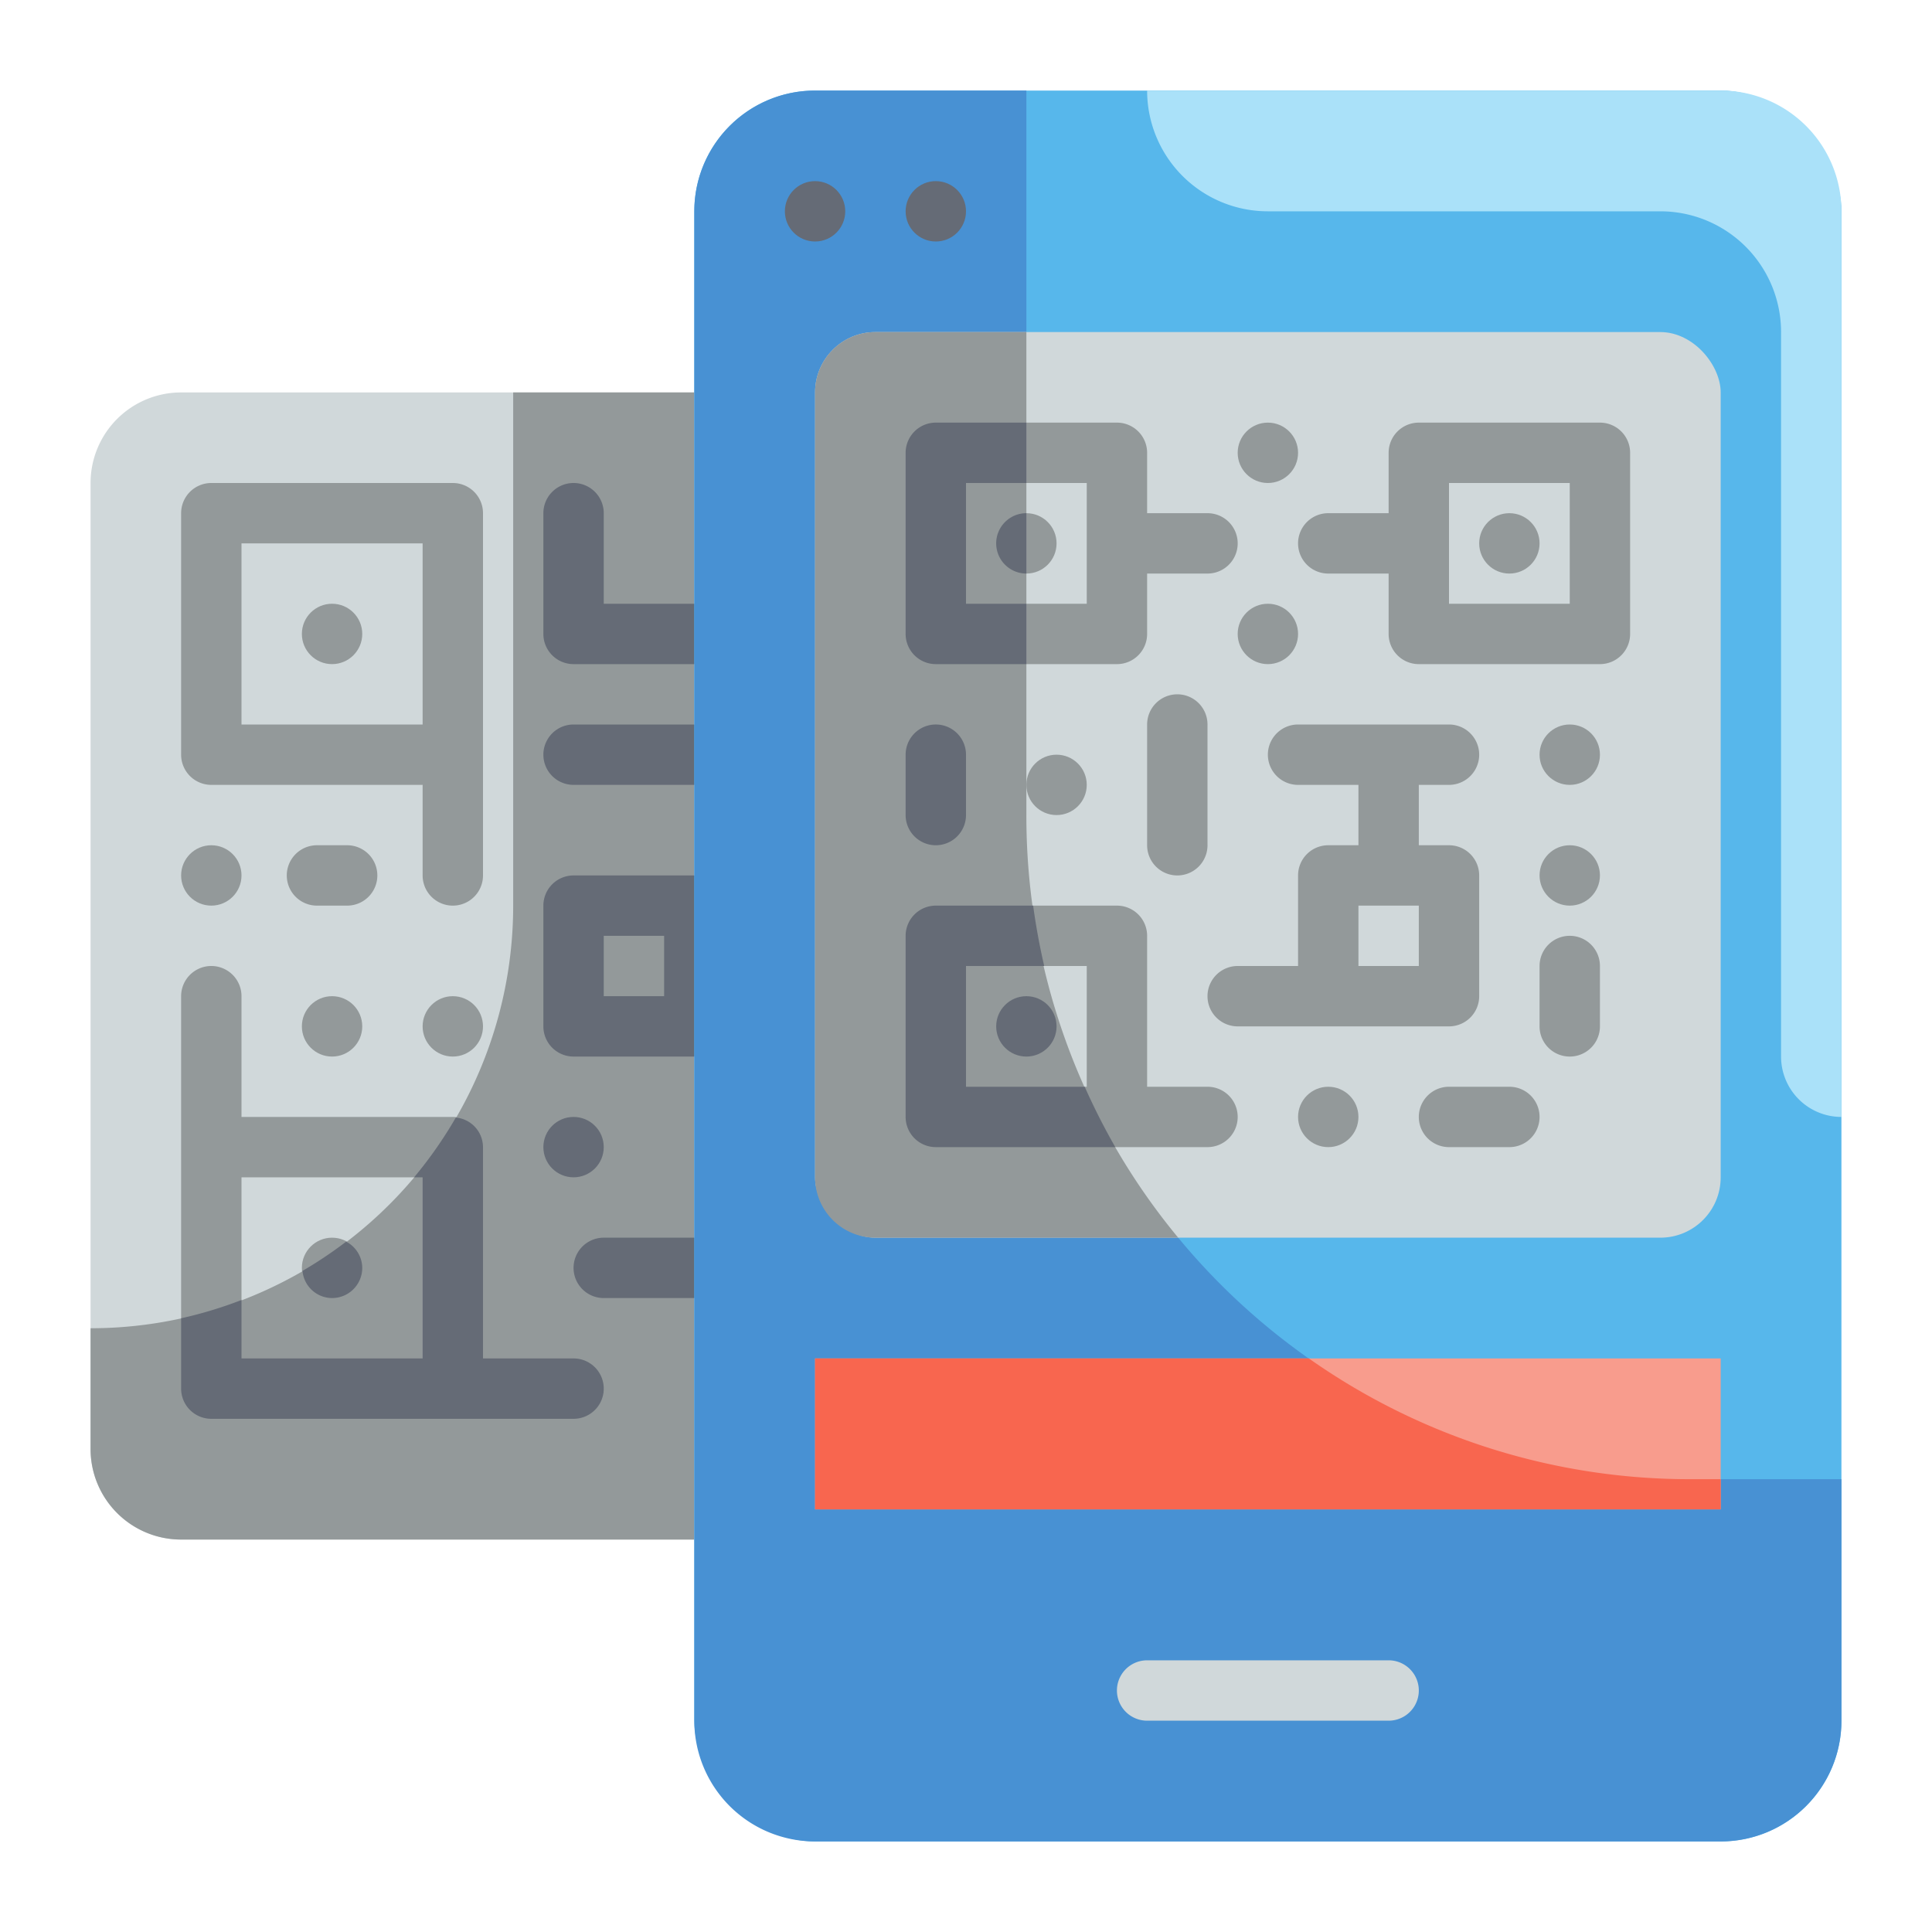 <svg height="512" viewBox="0 0 64 64" width="512" xmlns="http://www.w3.org/2000/svg"><g id="Flat"><g id="Color_copy" data-name="Color copy"><g><g><path d="m6 13h17a0 0 0 0 1 0 0v38a0 0 0 0 1 0 0h-17a3 3 0 0 1 -3-3v-32a3 3 0 0 1 3-3z" fill="#d0d8da"/><g fill="#93999a"><path d="m17 13v17a14 14 0 0 1 -14 14v4a3 3 0 0 0 3 3h17v-38z"/><path d="m7 26h7v3a1 1 0 0 0 2 0v-12a1 1 0 0 0 -1-1h-8a1 1 0 0 0 -1 1v8a1 1 0 0 0 1 1zm1-8h6v6h-6z"/><circle cx="11" cy="21" r="1"/><circle cx="11" cy="42" r="1"/></g><path d="m23 29h-4a1 1 0 0 0 -1 1v4a1 1 0 0 0 1 1h4a1 1 0 0 0 1-1v-4a1 1 0 0 0 -1-1zm-1 4h-2v-2h2z" fill="#656b76"/><path d="m23 24h-4a1 1 0 0 0 0 2h4a1 1 0 0 0 0-2z" fill="#656b76"/><circle cx="19" cy="38" fill="#656b76" r="1"/><circle cx="15" cy="34" fill="#93999a" r="1"/><circle cx="11" cy="34" fill="#93999a" r="1"/><circle cx="7" cy="29" fill="#93999a" r="1"/><path d="m19 45h-3v-7a1 1 0 0 0 -1-1h-7v-4a1 1 0 0 0 -2 0v13a1 1 0 0 0 1 1h12a1 1 0 0 0 0-2zm-11-6h6v6h-6z" fill="#93999a"/><path d="m23 41h-3a1 1 0 0 0 0 2h3a1 1 0 0 0 0-2z" fill="#656b76"/><path d="m23 20h-3v-3a1 1 0 0 0 -2 0v4a1 1 0 0 0 1 1h4a1 1 0 0 0 0-2z" fill="#656b76"/><path d="m12.5 29a1 1 0 0 0 -1-1h-1a1 1 0 0 0 0 2h1a1 1 0 0 0 1-1z" fill="#93999a"/><path d="m19 45h-3v-7a.99.99 0 0 0 -.9-.98 14.062 14.062 0 0 1 -1.383 1.98h.283v6h-6v-1.936a13.882 13.882 0 0 1 -2 .606v2.33a1 1 0 0 0 1 1h12a1 1 0 0 0 0-2z" fill="#656b76"/><path d="m11 43a1 1 0 0 0 1-1 .989.989 0 0 0 -.533-.869 14.031 14.031 0 0 1 -1.447.969.99.99 0 0 0 .98.9z" fill="#656b76"/></g><g><rect fill="#57b7eb" height="58" rx="4" width="38" x="23" y="3"/><path d="m56 49a22 22 0 0 1 -22-22v-24h-7a4 4 0 0 0 -4 4v50a4 4 0 0 0 4 4h30a4 4 0 0 0 4-4v-8z" fill="#4891d3"/><rect fill="#d0d8da" height="30" rx="2" width="30" x="27" y="11"/><path d="m27 45h30v5h-30z" fill="#f89c8d"/><path d="m29 41h10.029a21.906 21.906 0 0 1 -5.029-14v-16h-5a2 2 0 0 0 -2 2v26a2 2 0 0 0 2 2z" fill="#93999a"/><path d="m57 49h-1a21.894 21.894 0 0 1 -12.642-4h-16.358v5h30z" fill="#f8664f"/><path d="m38 3a4 4 0 0 0 4 4h13a4 4 0 0 1 4 4v24a2 2 0 0 0 2 2v-30a4 4 0 0 0 -4-4z" fill="#aae1f9"/><circle cx="27" cy="7" fill="#656b76" r="1"/><circle cx="31" cy="7" fill="#656b76" r="1"/><path d="m46 55h-8a1 1 0 0 0 0 2h8a1 1 0 0 0 0-2z" fill="#d0d8da"/><g fill="#93999a"><path d="m31 22h6a1 1 0 0 0 1-1v-2h2a1 1 0 0 0 0-2h-2v-2a1 1 0 0 0 -1-1h-6a1 1 0 0 0 -1 1v6a1 1 0 0 0 1 1zm1-6h4v4h-4z"/><path d="m53 14h-6a1 1 0 0 0 -1 1v2h-2a1 1 0 0 0 0 2h2v2a1 1 0 0 0 1 1h6a1 1 0 0 0 1-1v-6a1 1 0 0 0 -1-1zm-1 6h-4v-4h4z"/><circle cx="42" cy="21" r="1"/><circle cx="52" cy="29" r="1"/><circle cx="52" cy="25" r="1"/><circle cx="42" cy="15" r="1"/><circle cx="50" cy="18" r="1"/><circle cx="44" cy="37" r="1"/><circle cx="35" cy="26" r="1"/><path d="m50 36h-2a1 1 0 0 0 0 2h2a1 1 0 0 0 0-2z"/><path d="m52 31a1 1 0 0 0 -1 1v2a1 1 0 0 0 2 0v-2a1 1 0 0 0 -1-1z"/><path d="m48 26a1 1 0 0 0 0-2h-5a1 1 0 0 0 0 2h2v2h-1a1 1 0 0 0 -1 1v3h-2a1 1 0 0 0 0 2h7a1 1 0 0 0 1-1v-4a1 1 0 0 0 -1-1h-1v-2zm-1 6h-2v-2h2z"/></g><path d="m31 28a1 1 0 0 0 1-1v-2a1 1 0 0 0 -2 0v2a1 1 0 0 0 1 1z" fill="#656b76"/><path d="m40 38a1 1 0 0 0 0-2h-2v-5a1 1 0 0 0 -1-1h-6a1 1 0 0 0 -1 1v6a1 1 0 0 0 1 1zm-8-6h4v4h-4z" fill="#93999a"/><path d="m39 23a1 1 0 0 0 -1 1v4a1 1 0 0 0 2 0v-4a1 1 0 0 0 -1-1z" fill="#93999a"/><path d="m30 15v6a1 1 0 0 0 1 1h3v-2h-2v-4h2v-2h-3a1 1 0 0 0 -1 1z" fill="#656b76"/><path d="m32 36v-4h2.591q-.228-.984-.367-2h-3.224a1 1 0 0 0 -1 1v6a1 1 0 0 0 1 1h5.946a22.05 22.05 0 0 1 -1.014-2z" fill="#656b76"/><circle cx="34" cy="34" fill="#656b76" r="1"/><circle cx="34" cy="18" fill="#93999a" r="1"/><path d="m34 17a1 1 0 0 0 0 2z" fill="#656b76"/></g></g></g></g></svg>